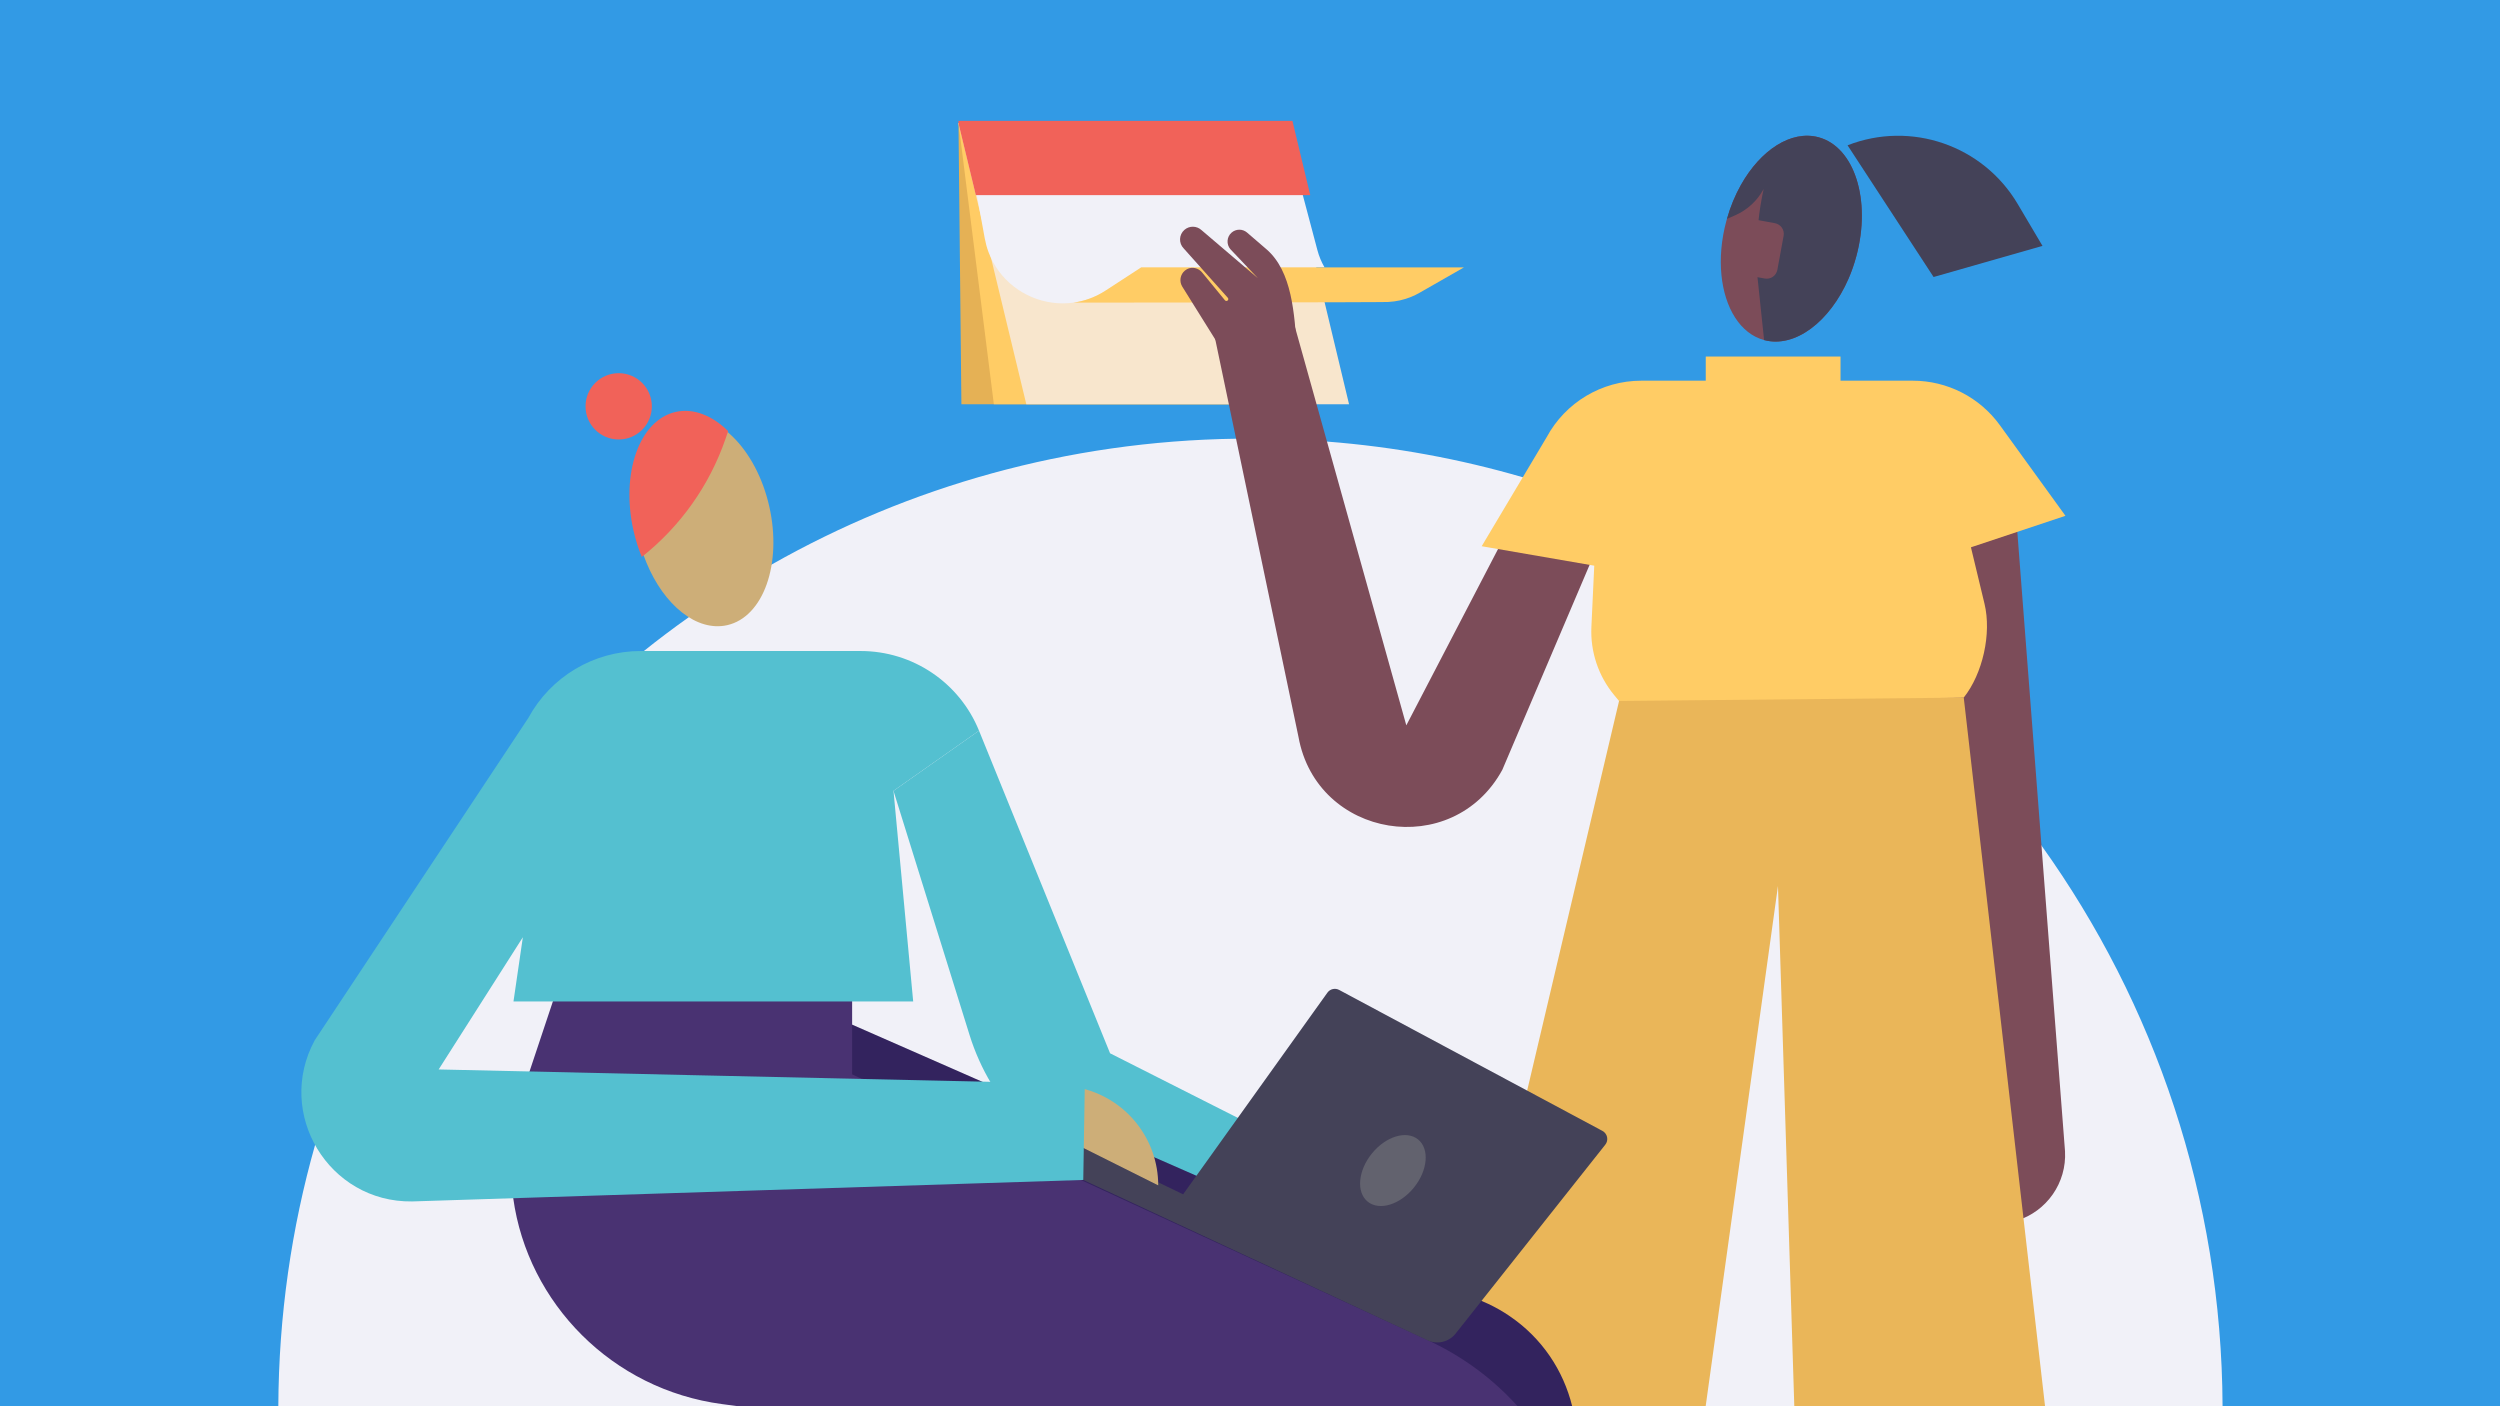 <svg width="320" height="180" viewBox="0 0 320 180" fill="none" xmlns="http://www.w3.org/2000/svg">
<rect x="0" y="0" width="320" height="180" fill="#808080" stroke="none"/>
<g clip-path="url(#clip0)">
<rect width="320" height="180" fill="#329AE5"/>
<path d="M284.489 180H35.625C35.677 168.411 37.312 157.195 40.328 146.563C47.494 121.294 62.439 99.297 82.416 83.33C84.287 81.831 86.206 80.388 88.166 79.002C91.578 76.58 95.117 74.328 98.773 72.256H98.777C116.367 62.281 136.625 56.466 158.217 56.155H158.22C158.831 56.145 159.445 56.141 160.059 56.141C163.358 56.141 166.625 56.27 169.856 56.522C178.489 57.192 186.872 58.745 194.917 61.089C195.383 61.225 195.847 61.364 196.311 61.506C199.784 62.558 203.192 63.764 206.53 65.111C220.631 70.789 233.453 78.978 244.441 89.122C244.528 89.202 244.614 89.281 244.698 89.361C245.759 90.342 246.803 91.349 247.83 92.37C249.342 93.872 250.816 95.414 252.245 96.994C255.48 100.556 258.508 104.308 261.311 108.231L261.314 108.236C275.8 128.48 284.369 153.239 284.489 180Z" fill="#F1F1F8"/>
<path d="M114.366 101.226L124.105 132.485C126.844 141.274 133.622 148.224 142.341 151.181L193.161 168.415L196.277 162.218L142.089 134.821L125.314 93.527L114.366 101.226Z" fill="#54C0D0"/>
<path d="M258.128 66.931L264.322 147.353C264.548 151.39 261.992 155.061 258.128 156.251L242.872 61.654L258.128 66.931Z" fill="#7C4C59"/>
<path d="M261.766 180H229.671L227.58 113.408L218.325 180H185.946L187.342 174.08L188.911 167.431V167.428L189.011 167.005L189.174 166.314L190.796 159.444L195.475 139.598L207.239 89.728L207.583 88.203L244.439 89.123L247.314 89.197L251.358 89.297H251.36L252.244 96.997L259.005 155.928L261.766 180Z" fill="#EAB659"/>
<path d="M235.587 45.637H218.337V52.693H235.587V45.637Z" fill="#FFCC65"/>
<path d="M185.945 180H194.258H201.241C200.12 175.452 197.4 171.263 193.162 168.413V168.409C192.339 167.855 191.456 167.35 190.519 166.905L189.633 166.516L189.173 166.314L153.137 150.494L147.733 148.122L138.767 144.188L138.28 143.975L127.109 139.069L125.708 138.455L109.072 131.152L108.656 130.969L107.598 138.047L106.552 145.078L123.366 151.523L182.161 174.061L171.367 180H185.945V180Z" fill="#33235E"/>
<path d="M185.945 180H194.258C192.244 177.764 189.926 175.767 187.34 174.08C185.986 173.194 184.554 172.394 183.054 171.687C183.05 171.687 183.045 171.684 183.044 171.683C182.969 171.648 182.89 171.611 182.814 171.575L176.445 168.634L176.261 168.55L138.361 151.044L110.355 138.111H110.348L109.073 137.517V131.152V128.192V123.656H72.276L70.766 128.192L67.776 137.155L67.022 139.422C66.339 141.467 65.879 143.533 65.631 145.592C65.312 148.237 65.345 150.847 65.694 153.37C67.553 166.812 78.359 177.861 92.436 179.726L94.504 180.001H171.367H185.945V180Z" fill="#493272"/>
<path d="M171.411 126.711L205.113 144.757C205.756 145.102 205.931 145.946 205.478 146.518L186.323 170.694C185.463 171.782 183.967 172.136 182.709 171.55L137.698 150.586V146.243L151.438 152.874L169.906 127.063C170.247 126.583 170.892 126.433 171.411 126.711Z" fill="#444258"/>
<path d="M237.616 32.783C237.346 33.788 237.011 34.751 236.621 35.651C234.221 41.182 229.761 44.591 225.805 43.529C224.282 43.119 223.024 42.097 222.092 40.649C220.217 37.738 219.678 33.105 220.964 28.315C220.991 28.213 221.017 28.116 221.049 28.018C221.496 26.433 222.107 24.974 222.839 23.671C225.35 19.205 229.263 16.627 232.772 17.568C237.374 18.805 239.539 25.618 237.616 32.783Z" fill="#7C4C59"/>
<path d="M237.616 32.782C237.345 33.786 237.011 34.749 236.62 35.649C234.22 41.18 229.761 44.59 225.805 43.527L224.955 35.458L224.898 32.76C224.837 29.879 225.123 27.002 225.747 24.189C224.942 25.691 223.656 26.879 222.094 27.561L221.048 28.018C221.495 26.433 222.106 24.974 222.839 23.671C225.35 19.205 229.262 16.627 232.772 17.568C237.373 18.804 239.539 25.616 237.616 32.782Z" fill="#444258"/>
<path d="M225.886 35.65L223.775 35.261C223.021 35.122 222.522 34.398 222.661 33.644L223.461 29.294C223.6 28.539 224.324 28.041 225.078 28.18L227.189 28.569C227.944 28.708 228.442 29.431 228.303 30.186L227.503 34.536C227.364 35.289 226.639 35.789 225.886 35.65Z" fill="#7C4C59"/>
<path d="M236.488 18.598C244.606 15.427 253.827 18.607 258.264 26.109L261.438 31.473L247.5 35.457L236.488 18.598Z" fill="#444258"/>
<path d="M180.982 152.009C182.762 149.809 183 147.051 181.514 145.848C180.028 144.645 177.379 145.453 175.599 147.652C173.819 149.852 173.581 152.61 175.068 153.813C176.554 155.016 179.202 154.208 180.982 152.009Z" fill="#62626E"/>
<path d="M93.077 80.022C89.192 80.899 84.981 77.46 82.741 72.007C82.308 70.952 81.948 69.819 81.68 68.627C80.023 61.285 82.439 54.486 87.078 53.443C89.362 52.927 91.758 53.904 93.797 55.905C95.902 57.965 97.633 61.115 98.47 64.84C100.131 72.177 97.713 78.976 93.077 80.022Z" fill="#CDAE78"/>
<path d="M93.205 55.187L92.875 56.143C90.822 62.123 87.094 67.377 82.148 71.29C81.716 70.235 81.356 69.103 81.087 67.91C79.431 60.568 81.847 53.77 86.486 52.726C88.769 52.21 91.164 53.187 93.205 55.187Z" fill="#F16259"/>
<path d="M79.192 56.255C81.536 56.255 83.436 54.355 83.436 52.011C83.436 49.668 81.536 47.768 79.192 47.768C76.849 47.768 74.948 49.668 74.948 52.011C74.948 54.355 76.849 56.255 79.192 56.255Z" fill="#F16259"/>
<path d="M138.281 139.262L138.58 139.337C144.264 140.759 148.252 145.865 148.252 151.724L138.281 146.74V139.262Z" fill="#CDAE78"/>
<path d="M122.686 15.746L123.059 51.749H164.372L164.049 15.746H122.686Z" fill="#E5B155"/>
<path d="M122.686 15.746L127.214 51.749H168.527L164.049 15.746H122.686Z" fill="#FFCC65"/>
<path d="M122.686 15.746L130.95 50.01L131.369 51.749H172.68L169.561 38.738L164.049 15.746H122.686Z" fill="#F8E6CD"/>
<path d="M126.103 29.914H167.445" stroke="white" stroke-miterlimit="10"/>
<path d="M124.264 20.703L126.047 30.505C126.158 31.108 126.314 31.688 126.517 32.236C127.855 35.862 131.095 38.255 134.683 38.739C135.569 38.862 136.477 38.864 137.381 38.739C138.806 38.547 140.222 38.041 141.542 37.181L146.074 34.231H169.544C169.15 33.555 168.838 32.814 168.625 32.009L168.019 29.722L165.625 20.703H124.264Z" fill="#F1F1F8"/>
<path d="M177.753 38.647C178.715 38.594 179.684 38.386 180.62 38.004C180.986 37.855 181.347 37.68 181.7 37.477L187.383 34.228H146.073L141.542 37.178C140.222 38.038 138.806 38.544 137.381 38.736C137.381 38.738 178.139 38.713 177.753 38.647Z" fill="#FFCC65"/>
<path d="M122.686 15.469V15.78L124.903 24.973H167.711L165.431 15.469H122.686Z" fill="#F16259"/>
<path d="M166.005 44.606C165.676 40.256 165.414 34.754 162.108 31.906L159.623 29.767C159.048 29.271 158.194 29.279 157.628 29.787C157.015 30.337 156.955 31.274 157.49 31.898L161.001 35.599L153.78 29.443C153.165 28.887 152.233 28.877 151.608 29.421C150.897 30.04 150.855 31.127 151.514 31.799L157.162 38.12C157.258 38.227 157.24 38.393 157.125 38.477C157.02 38.554 156.875 38.535 156.792 38.435L153.869 34.873C153.4 34.302 152.589 34.106 151.936 34.454C151.842 34.504 151.751 34.565 151.667 34.635C151.065 35.135 150.919 35.998 151.319 36.668L156.305 44.656L166.005 44.606Z" fill="#7C4C59"/>
<path d="M199.391 55.588L180.008 92.844L163.48 33.715L161.225 40.477L154.462 38.223L166.203 94.31C168.542 107.33 185.962 110.155 192.295 98.541L208.256 61.059L199.391 55.588Z" fill="#7C4C59"/>
<path d="M189.656 69.916L204.064 72.408L203.699 80.241C203.55 83.418 204.592 86.533 206.622 88.982L207.239 89.725L251.358 89.294C253.797 86.219 254.935 81.097 254.017 77.282L252.28 70.055L264.377 66.022L255.986 54.427C253.397 50.847 249.247 48.728 244.83 48.728H210.089C205.027 48.728 200.374 51.507 197.971 55.963L189.656 69.916Z" fill="#FFCC65"/>
<path d="M125.314 93.527C122.81 87.363 116.819 83.33 110.166 83.33H82.008C76.011 83.33 70.496 86.613 67.636 91.883L40.285 133.154C35.197 142.53 42.072 153.919 52.739 153.785L138.658 151.033L138.858 138.749L56.149 136.889L66.924 119.968L65.725 128.191H116.888L114.367 101.224L125.314 93.527Z" fill="#54C0D0"/>
</g>
<defs>
<clipPath id="clip0">
<rect width="320" height="180" fill="white"/>
</clipPath>
</defs>
</svg>
